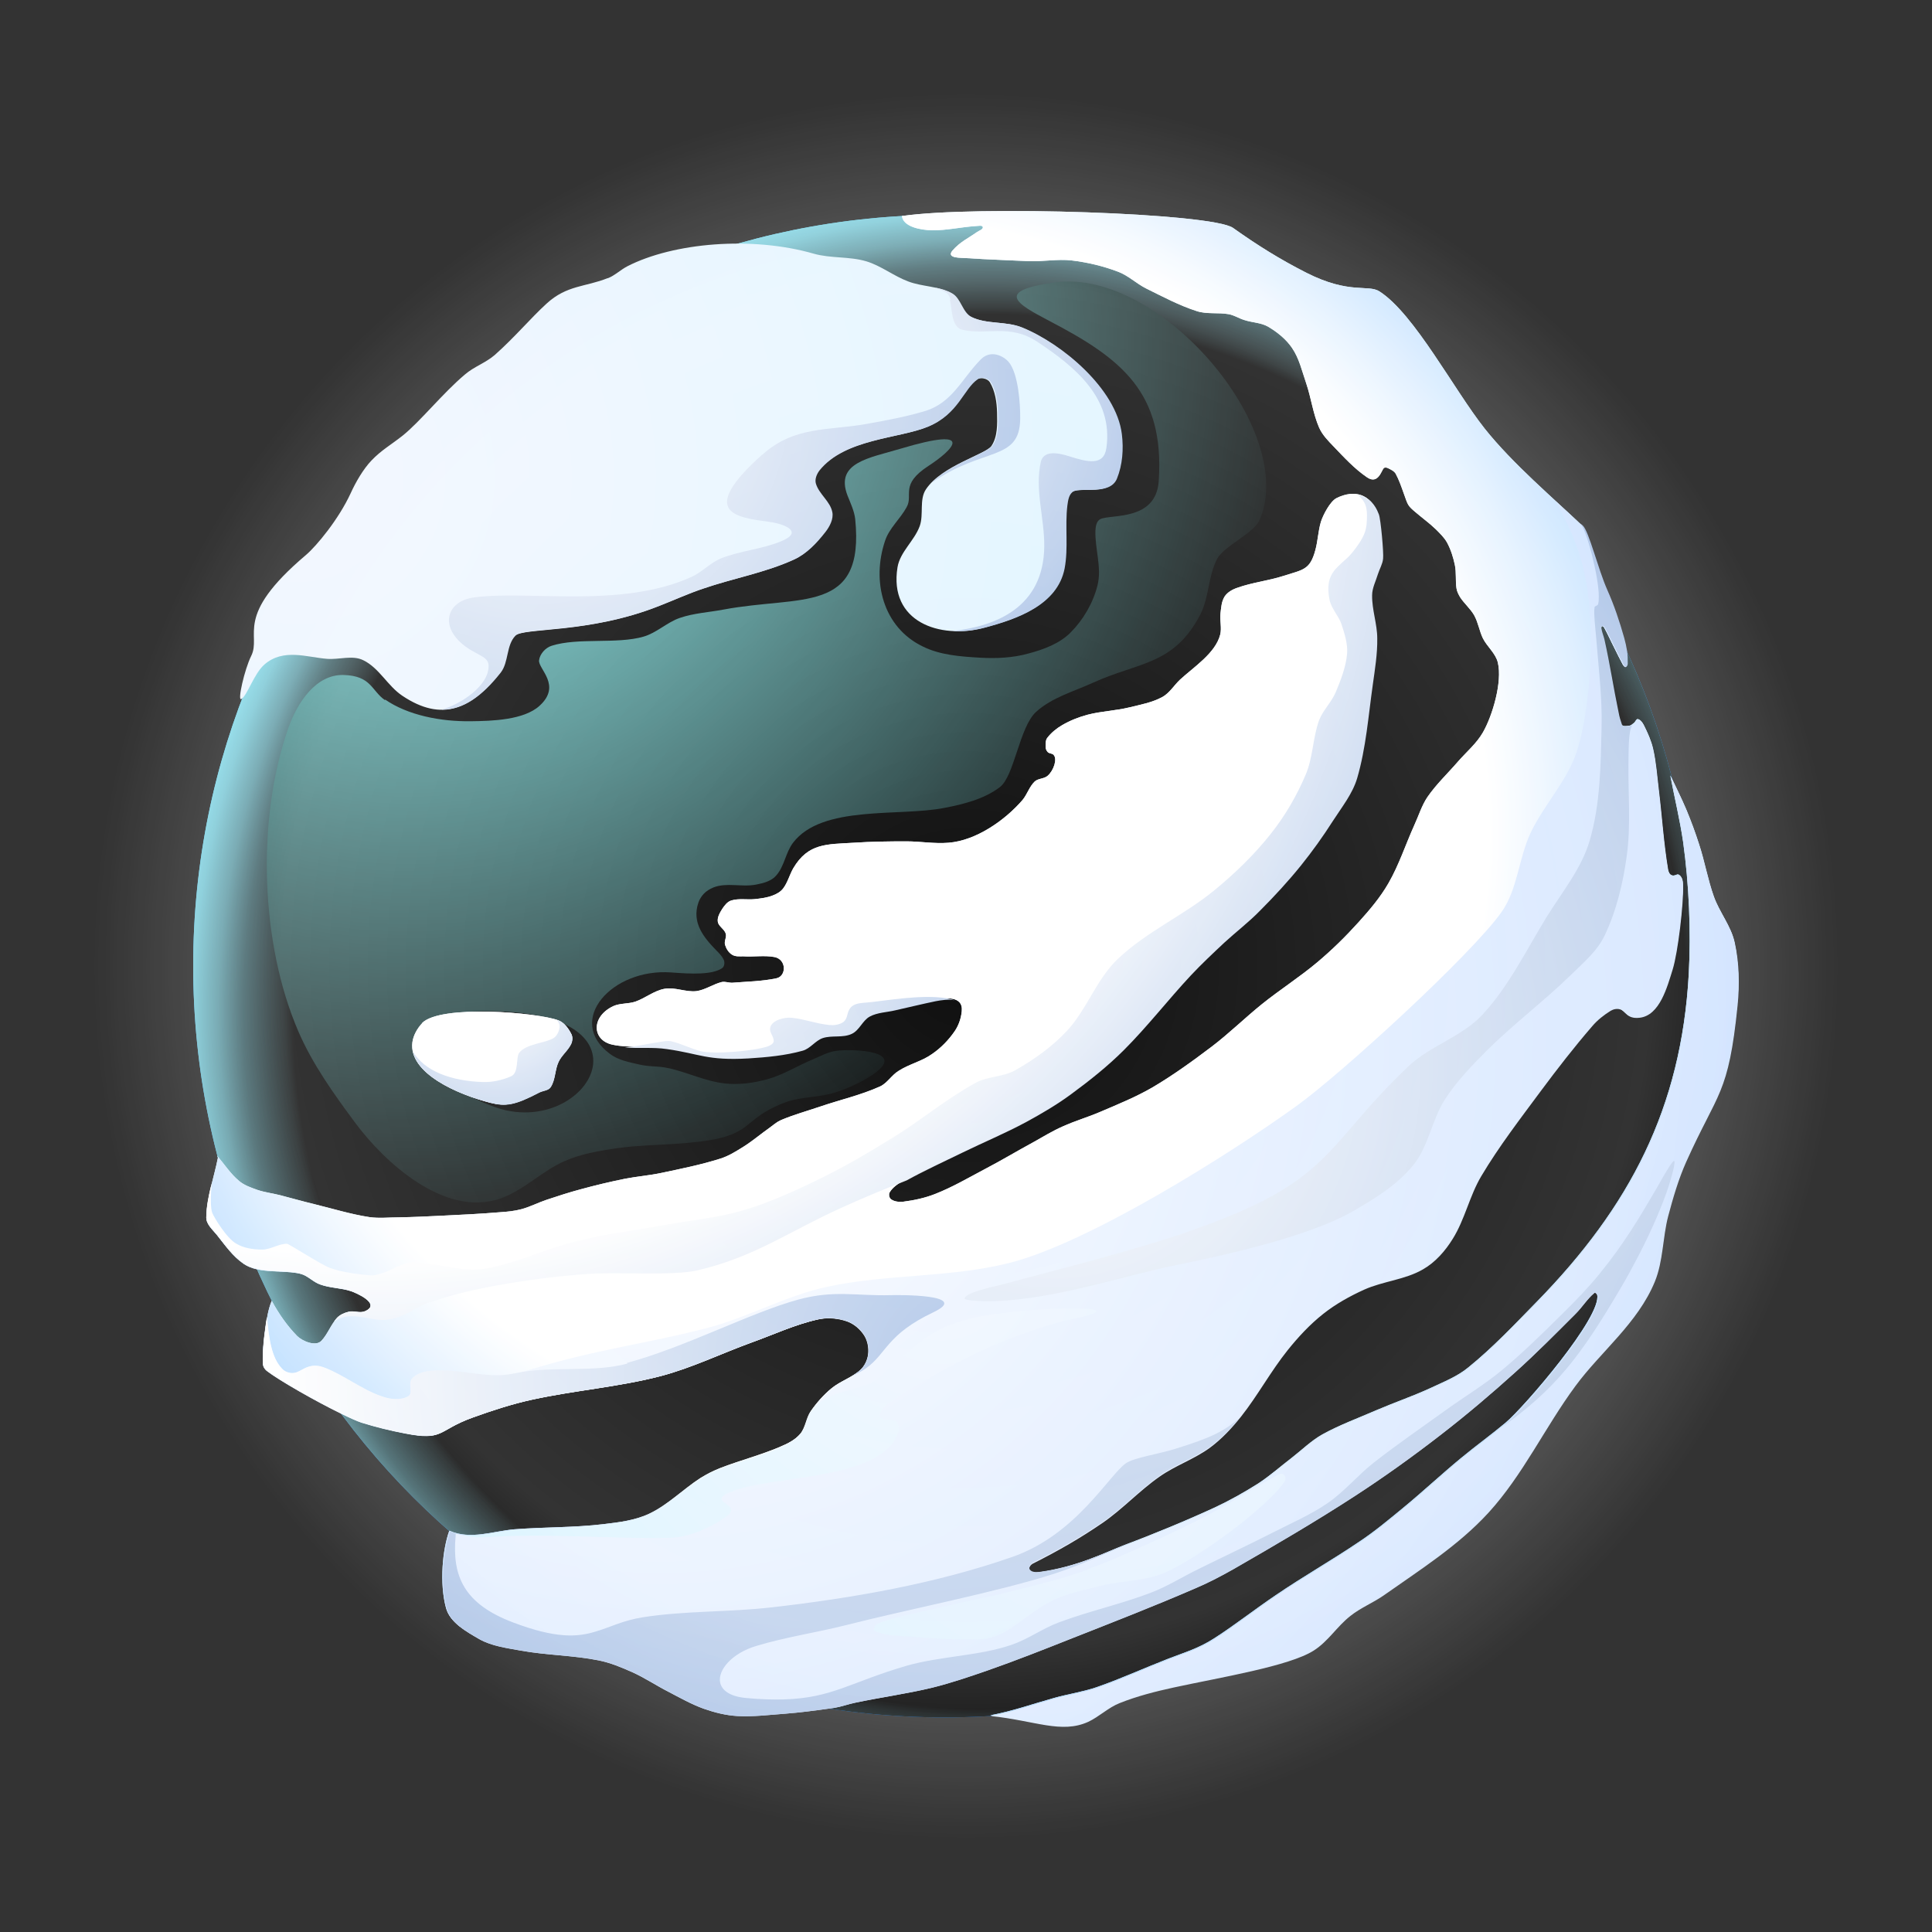 <svg width="440" height="440" viewBox="0 0 440 440" fill="none" xmlns="http://www.w3.org/2000/svg">
    <rect x="0" y="0" width="440" height="440" fill="#333333" stroke="none"/>
    <circle cx="220" cy="220" r="160" fill="url(#paint0_radial_2164_296707)" />
    <path
        d="M291.132 289.554C330.184 250.502 330.184 187.185 291.132 148.133C252.08 109.08 188.763 109.08 149.711 148.133C110.658 187.185 110.658 250.502 149.711 289.554C188.763 328.606 252.08 328.606 291.132 289.554Z"
        fill="url(#paint1_radial_2164_296707)" style="mix-blend-mode:screen" />
    <path fill-rule="evenodd" clip-rule="evenodd"
        d="M215.099 48.931C309.616 48.931 386.199 125.514 386.199 220.031C386.199 314.548 309.616 391.13 215.099 391.13C120.582 391.13 44 314.495 44 219.978C44 125.46 120.635 48.931 215.099 48.931Z"
        fill="url(#paint2_radial_2164_296707)" />
    <path style="mix-blend-mode:screen" fill-rule="evenodd" clip-rule="evenodd"
        d="M215.099 48.931C309.616 48.931 386.199 125.514 386.199 220.031C386.199 314.548 309.616 391.13 215.099 391.13C120.582 391.13 44 314.495 44 219.978C44 125.46 120.635 48.931 215.099 48.931Z"
        fill="url(#paint3_radial_2164_296707)" />
    <path style="mix-blend-mode:screen" fill-rule="evenodd" clip-rule="evenodd"
        d="M87.693 159.468C84.553 157.286 84.606 153.88 78.166 153.72C72.046 153.614 67.736 159.734 65.5 166.28C58.422 186.875 59.327 214.869 67.895 234.773C71.141 242.33 75.984 249.089 80.881 255.688C87.586 264.735 101.264 277.295 113.876 272.984C119.252 271.121 123.403 266.704 128.618 264.416C132.29 262.819 136.282 262.127 140.167 261.542C145.648 260.744 151.289 260.797 156.824 260.265C172.471 258.881 168.107 255.102 178.857 251.058C182.423 249.727 186.467 249.993 190.139 248.823C193.013 247.918 195.834 246.641 198.388 244.991C207.276 239.243 194.237 238.871 190.618 239.296C188.703 239.509 186.999 240.467 185.243 241.212C181.731 242.649 178.431 244.778 174.759 245.789C171.619 246.641 168.32 247.119 165.073 246.747C160.603 246.268 156.452 244.139 152.088 243.234C149.533 242.702 148.15 243.022 145.595 242.436C143.307 241.904 140.859 241.478 138.943 240.041C128.671 232.484 139.315 220.457 152.886 221.468C157.623 221.84 162.199 222 164.435 220.51C165.02 220.137 165.126 219.073 164.754 218.434C164.381 217.743 163.849 217.157 163.264 216.572C160.337 213.591 157.463 210.185 159.059 205.555C159.592 204.065 160.656 202.841 162.519 202.096C165.552 200.925 169.011 202.096 172.205 201.457C173.854 201.138 175.717 200.659 176.781 199.382C178.644 197.306 178.91 194.166 180.613 191.931C187.212 183.257 204.721 186.024 215.046 184.002C219.463 183.15 224.146 181.979 227.712 179.265C231.012 176.764 232.183 165.535 235.961 162.129C239.58 158.829 244.529 157.499 248.947 155.476C259.484 150.686 267.307 151.538 273.374 139.936C275.396 135.998 275.13 131.155 277.206 127.27C278.749 124.343 285.614 121.416 286.892 118.382C295.566 97.893 264.114 61.012 240.272 64.312C226.435 66.228 231.491 69.155 238.888 73.04C255.439 81.661 265.232 89.325 263.901 109.495C263.316 118.755 252.991 117.052 250.596 118.223C249.745 118.649 249.532 119.819 249.479 120.777C249.319 124.928 250.969 129.239 249.958 133.284C248.947 137.328 246.711 141.16 243.784 144.087C241.283 146.589 237.664 147.919 234.258 148.824C230.692 149.835 226.861 149.995 223.135 149.782C218.718 149.516 214.088 149.196 210.15 147.227C201.103 142.863 198.442 132.379 201.582 123.119C202.539 120.245 205.041 118.17 206.478 115.509C208.074 112.688 204.828 110.4 211.48 106.089C216.802 102.63 222.816 96.882 205.041 102.204C197.909 104.333 190.139 105.344 193.013 112.848C193.705 114.604 194.557 116.36 194.769 118.223C196.951 139.989 182.423 135.519 164.807 138.819C161.454 139.457 158.048 139.617 154.802 140.735C151.875 141.746 149.533 144.141 146.553 144.992C140.486 146.748 131.652 145.152 125.638 147.068C124.254 147.493 122.924 148.93 122.764 150.42C122.604 152.389 127.98 156.115 122.87 160.745C119.305 163.991 112.067 164.204 107.277 164.257C100.306 164.364 92.855 162.874 87.693 159.308V159.468ZM107.969 230.355C152.088 228.759 134.046 259.945 112.546 252.069C109.14 250.845 105.84 249.142 103.02 246.853C95.782 240.946 100.625 230.622 107.916 230.355H107.969Z"
        fill="url(#paint4_radial_2164_296707)" />
    <path fill-rule="evenodd" clip-rule="evenodd"
        d="M49.641 263.617C48.736 268.194 47.087 272.665 46.98 277.295C46.98 278.838 48.417 280.062 49.375 281.233C51.238 283.574 52.994 286.129 55.495 287.832C58.955 290.227 64.809 289.162 68.481 290.12C70.13 290.546 71.355 292.036 73.004 292.568C75.24 293.367 77.688 293.314 79.923 294.059C80.934 294.378 86.948 296.932 83.169 298.635C81.998 299.168 80.615 298.476 79.337 298.795C78.433 299.008 77.475 299.434 76.783 300.126C75.346 301.669 74.654 303.798 73.217 305.341C71.887 306.778 68.8 305.394 67.683 304.277C65.394 301.935 63.531 299.274 61.882 296.241C61.03 298.316 60.764 300.392 60.445 302.52C60.072 305.181 59.806 307.842 59.913 310.503C59.913 311.142 60.285 311.781 60.764 312.153C64.596 315.133 78.539 322.744 82.424 323.968C85.671 324.979 88.917 325.777 92.27 326.416C101.21 328.172 99.561 325.777 107.597 322.85C112.014 321.254 116.538 319.763 121.168 318.752C130.854 316.623 140.859 315.878 150.491 313.377C157.57 311.514 164.222 308.268 171.087 305.767C176.143 303.957 181.092 301.616 186.414 300.445C188.596 299.966 190.991 300.179 193.067 300.924C194.663 301.509 196.047 302.733 196.952 304.17C197.697 305.394 197.963 306.938 197.803 308.375C197.643 309.705 197.005 311.035 196.047 311.94C194.131 313.696 191.47 314.495 189.448 316.145C187.638 317.635 186.042 319.444 184.711 321.36C183.647 322.903 183.54 325.085 182.316 326.522C181.146 327.906 179.443 328.757 177.793 329.449C173.322 331.365 168.533 332.589 164.009 334.345C162.412 334.984 160.922 335.729 159.485 336.634C155.547 339.188 152.141 342.701 147.884 344.723C144.637 346.267 140.965 346.692 137.399 347.118C130.694 347.916 123.882 347.757 117.123 348.289C112.227 348.715 107.171 350.737 102.328 348.608C100.785 352.866 100.04 360.529 101.583 366.224C102.488 369.47 106.107 371.439 109.034 373.142C111.854 374.739 115.26 375.165 118.453 375.75C124.308 376.814 130.375 376.814 136.229 377.985C138.89 378.517 141.444 379.582 143.945 380.699C146.766 381.977 149.374 383.733 152.088 385.116C154.749 386.5 157.357 387.99 160.177 389.001C162.625 389.853 165.127 390.492 167.734 390.651C171.406 390.864 175.079 390.385 178.751 390.119C182.476 389.8 186.201 389.374 189.927 388.789C191.523 388.523 193.067 387.937 194.663 387.618C200.464 386.394 206.371 385.595 212.119 384.212C216.43 383.147 220.634 381.71 224.785 380.274C231.331 377.985 237.771 375.431 244.21 372.876C253.524 369.204 262.837 365.585 272.044 361.594C275.077 360.316 278.004 358.773 280.825 357.176C290.085 351.855 299.292 346.479 308.233 340.679C315.045 336.261 321.644 331.525 328.03 326.575C333.884 322.052 339.526 317.262 345.007 312.313C349.744 308.055 354.214 303.532 358.738 299.008C360.228 297.518 361.345 295.655 362.942 294.325C363.208 294.112 363.634 294.591 363.74 294.857C364.911 299.806 347.083 320.508 342.878 324.021C339.632 326.735 336.173 329.236 332.873 331.951C328.35 335.676 324.092 339.667 319.568 343.393C316.269 346.107 312.969 348.874 309.404 351.216C303.283 355.367 296.844 358.986 290.458 363.35C285.881 366.437 280.985 370.268 276.567 373.089C272.948 375.431 269.862 376.282 266.03 377.772C260.548 379.901 255.227 382.349 249.692 384.265C246.552 385.329 243.199 385.808 240.006 386.713C234.844 388.15 230.852 389.64 225.53 390.651C235.695 391.716 241.602 394.749 247.723 391.982C250.224 390.811 252.299 388.735 254.854 387.724C258.845 386.128 263.05 385.063 267.201 384.159C277.738 381.87 293.491 379.316 299.079 375.75C302.432 373.621 304.348 370.268 307.488 367.82C309.776 366.011 312.544 364.893 314.938 363.243C323.241 357.389 332.022 351.855 338.887 344.351C346.763 335.729 351.766 324.872 358.684 315.506C364.432 307.683 372.894 301.19 376.779 291.717C378.695 287.034 378.535 281.712 379.812 276.816C380.93 272.611 382.154 268.407 383.91 264.469C391.148 248.343 393.543 249.301 395.619 228.812C396.097 224.075 395.991 219.179 394.98 214.549C394.182 210.824 391.521 207.684 390.243 204.065C388.86 200.18 388.168 196.082 386.891 192.197C386.039 189.536 385.081 186.929 384.017 184.374C382.899 181.713 381.622 179.212 380.398 176.604C381.356 181.66 382.58 186.662 383.325 191.772C384.655 201.351 385.134 212.154 384.602 221.84C382.899 252.335 371.191 274.793 349.957 296.507C344.954 301.616 340.005 306.884 334.417 311.408C331.915 313.484 328.775 314.708 325.848 316.091C321.804 317.954 317.599 319.391 313.501 321.147C309.35 322.957 305.093 324.5 301.155 326.682C298.6 328.119 296.525 330.194 294.183 332.004C291.682 333.92 289.287 336.048 286.626 337.805C283.433 339.827 280.133 341.69 276.727 343.286C269.915 346.426 262.997 349.247 256.025 351.908C251.608 353.611 245.221 356.91 236.6 358.081C235.802 358.188 234.737 358.188 234.311 357.549C233.992 357.07 234.578 356.219 235.11 355.952C241.123 352.919 245.913 350.152 250.969 346.692C255.546 343.552 259.378 339.348 263.954 336.155C267.573 333.6 271.884 332.163 275.45 329.556C278.111 327.587 280.452 325.085 282.528 322.478C286.36 317.635 289.287 312.153 293.172 307.31C295.567 304.33 298.228 301.456 301.261 299.061C304.082 296.826 307.328 295.017 310.628 293.526C314.938 291.611 319.888 291.291 323.932 288.95C326.753 287.353 329.041 284.745 330.744 281.978C333.512 277.561 334.576 272.186 337.237 267.715C341.282 260.903 346.178 254.57 350.861 248.237C354.587 243.234 358.418 238.285 362.516 233.548C363.687 232.165 365.177 230.994 366.721 230.036C367.359 229.663 368.157 229.504 368.849 229.717C370.18 230.089 370.339 231.952 373.266 231.633C377.897 231.154 379.6 224.554 380.824 220.669C382.048 216.731 383.325 205.768 383.218 201.404C383.218 200.606 383.059 199.541 382.261 199.169C381.888 199.009 381.356 199.595 380.717 199.329C380.185 199.169 379.919 198.477 379.812 197.945C378.801 191.931 378.429 185.758 377.684 179.691C377.311 176.604 377.098 173.464 376.406 170.431C375.981 168.568 375.182 166.812 374.331 165.109C374.065 164.577 373.639 163.938 373.054 163.778C372.681 163.672 372.468 164.31 372.202 164.577C371.83 164.843 371.51 165.215 371.085 165.268C370.446 165.375 369.435 165.534 369.169 164.949C368.849 164.044 368.583 163.14 368.424 162.235C367.253 156.647 366.454 151.219 365.177 145.524C364.964 144.673 364.592 143.821 364.485 142.97C364.485 142.81 364.592 142.491 364.805 142.491C365.071 142.491 365.284 142.81 365.39 143.023C366.188 144.46 366.827 145.95 367.572 147.387C368.211 148.664 368.903 150.101 369.541 151.272C370.127 152.336 370.499 151.431 370.499 151.112C370.499 149.143 370.233 147.121 369.701 145.258C368.636 141.479 367.412 137.807 365.816 134.242C363.74 129.558 361.665 120.99 360.281 119.66C354.108 113.752 344.528 105.663 338.142 97.627C331.17 88.846 322.123 71.496 314.193 66.387C311.586 64.684 307.434 67.132 297.536 62.13C291.469 59.043 286.36 55.85 280.825 51.912C276.035 48.506 222.071 46.749 205.413 49.198C205.68 51.646 209.618 52.391 212.226 52.444C215.578 52.497 218.878 51.699 222.231 51.486C222.763 51.486 223.668 51.22 223.827 51.699C223.934 52.231 223.029 52.497 222.55 52.816C220.528 54.253 218.665 55.052 216.909 57.074C215.365 58.937 219.144 58.671 219.996 58.777C224.519 59.096 232.289 59.362 234.152 59.469C237.451 59.629 240.804 58.937 244.051 59.309C247.616 59.735 251.235 60.586 254.588 61.864C256.93 62.715 258.792 64.578 261.027 65.695C264.806 67.558 268.585 69.581 272.576 70.858C274.864 71.603 277.419 71.124 279.814 71.55C281.038 71.762 282.155 72.507 283.379 72.88C285.136 73.466 287.158 73.466 288.755 74.37C290.83 75.594 292.852 77.191 294.236 79.213C295.886 81.608 296.525 84.535 297.482 87.302C298.6 90.602 299.026 94.168 300.41 97.361C301.155 99.064 302.485 100.394 303.762 101.725C306.104 104.173 308.499 106.781 311.319 108.696C313.874 110.453 314.619 107.1 315.151 106.621C315.364 106.408 315.79 106.461 316.109 106.621C316.748 106.94 317.493 107.26 317.865 107.898C318.61 109.282 319.143 110.825 319.675 112.315C320.686 115.083 320.473 115.083 322.602 116.839C324.039 118.063 325.582 119.181 326.966 120.511C327.924 121.469 328.935 122.427 329.574 123.598C330.425 125.194 330.957 126.897 331.33 128.654C331.702 130.41 331.436 132.219 331.702 133.976C331.809 134.721 332.181 135.412 332.554 136.051C333.512 137.488 334.896 138.659 335.747 140.149C336.652 141.799 336.918 143.715 337.716 145.364C338.674 147.28 340.643 148.824 341.122 150.899C342.187 155.263 339.898 163.033 337.716 166.812C336.279 169.313 333.991 171.229 332.075 173.411C329.733 176.125 327.126 178.573 325.103 181.5C323.773 183.469 323.081 185.811 322.07 187.993C320.101 192.357 318.611 196.987 316.216 201.138C314.353 204.384 311.905 207.258 309.404 210.026C306.477 213.272 303.39 216.305 300.037 219.126C295.992 222.532 291.469 225.406 287.371 228.706C283.486 231.845 279.92 235.358 275.929 238.391C271.565 241.691 267.148 244.884 262.464 247.652C258.686 249.834 254.641 251.483 250.65 253.186C247.829 254.41 244.849 255.262 242.028 256.539C239.74 257.55 237.558 258.881 235.376 260.105C231.65 262.127 228.032 264.309 224.253 266.278C220.528 268.247 216.909 270.376 212.971 271.919C210.682 272.824 208.234 273.356 205.733 273.676C204.775 273.782 203.71 273.676 202.965 273.143C202.486 272.824 202.327 271.973 202.646 271.494C203.338 270.376 204.509 269.578 205.68 268.939C209.99 266.491 214.461 264.469 218.931 262.287C223.721 259.945 228.723 257.87 233.46 255.315C236.972 253.399 240.432 251.377 243.678 248.982C247.882 245.895 252.033 242.596 255.706 238.924C261.081 233.548 265.764 227.482 270.926 221.947C273.374 219.339 275.929 216.944 278.537 214.496C281.197 212.048 284.071 209.866 286.626 207.258C289.925 203.959 293.065 200.553 295.992 196.934C298.6 193.687 301.048 190.281 303.283 186.769C305.306 183.629 307.754 180.595 308.818 177.03C310.84 170.111 311.373 162.82 312.384 155.689C312.863 152.23 313.448 148.717 313.395 145.205C313.395 141.905 312.171 138.659 312.224 135.359C312.224 133.709 313.076 132.113 313.555 130.516C313.927 129.346 314.619 128.228 314.725 127.004C314.885 125.673 314.193 118.063 313.768 116.945C312.118 112.528 308.499 111.411 304.401 113.433C302.911 114.178 301.314 117.318 300.835 118.808C300.197 120.937 300.143 123.172 299.558 125.301C298.334 129.824 296.791 129.718 292.32 131.155C288.861 132.273 285.189 132.645 281.783 133.869C280.665 134.242 279.548 134.88 278.909 135.838C278.164 137.009 278.111 138.446 277.951 139.776C277.791 141.373 278.27 143.023 277.898 144.513C276.833 148.77 271.778 151.964 268.691 154.837C267.36 156.115 266.349 157.818 264.753 158.722C262.411 160 259.75 160.479 257.142 161.117C254.056 161.862 250.809 161.969 247.723 162.767C245.7 163.299 243.678 164.098 241.869 165.162C240.591 165.907 239.42 166.865 238.516 168.036C238.09 168.568 238.143 169.419 238.143 170.111C238.143 170.537 238.303 170.963 238.622 171.282C238.995 171.655 239.633 171.548 239.953 171.921C240.857 172.879 239.953 175.486 238.622 176.657C237.824 177.402 236.44 177.243 235.642 177.988C234.418 179.159 233.939 180.915 232.875 182.192C228.883 186.822 222.284 191.452 216.004 191.931C212.811 192.197 209.618 191.612 206.425 191.612C202.433 191.612 198.389 191.665 194.397 191.931C188.277 192.304 184.073 191.984 180.667 197.732C179.815 199.222 179.389 200.978 178.378 202.309C177.793 203.107 176.835 203.639 175.93 203.959C174.706 204.438 173.376 204.597 172.045 204.757C170.236 204.97 168.32 204.544 166.564 205.076C165.659 205.342 165.02 206.194 164.488 206.992C163.956 207.844 163.317 208.908 163.477 209.919C163.636 210.984 164.967 211.569 165.286 212.633C165.552 213.432 164.861 214.336 165.127 215.188C165.393 216.039 165.925 216.944 166.723 217.423C167.468 217.902 168.426 217.796 169.278 217.796C171.619 217.955 174.067 217.53 176.356 217.955C179.176 218.487 179.123 222.319 176.835 222.798C173.588 223.49 170.182 223.543 166.83 223.809C166.031 223.863 165.18 223.49 164.382 223.65C162.412 224.129 160.603 225.459 158.581 225.725C156.186 225.991 153.738 224.767 151.343 225.193C148.948 225.619 146.979 227.322 144.69 228.12C143.094 228.652 141.231 228.439 139.688 229.131C134.579 231.526 134.792 236.901 139.475 237.912C143.413 238.764 147.618 238.072 151.609 238.604C159.166 239.669 160.656 241.265 170.182 240.733C174.334 240.467 178.538 240.094 182.529 238.977C184.285 238.498 185.403 236.688 187.106 236.103C189.182 235.411 191.683 236.103 193.705 235.145C195.461 234.347 196.153 232.112 197.803 231.207C199.559 230.249 201.688 230.249 203.657 229.77C206.744 229.078 209.777 228.333 212.864 227.694C214.993 227.269 219.41 226.63 219.038 230.302C218.878 231.899 218.346 233.495 217.441 234.826C216.057 236.848 214.301 238.658 212.279 240.041C209.99 241.691 207.063 242.33 204.668 243.873C203.072 244.831 202.061 246.694 200.411 247.439C196.047 249.408 191.31 250.472 186.787 252.016C183.807 253.027 180.72 253.878 177.846 255.102C176.888 255.528 176.09 256.22 175.238 256.858C173.269 258.242 171.406 259.839 169.384 261.116C167.681 262.18 165.925 263.298 164.009 263.883C159.645 265.267 155.121 266.172 150.598 267.13C147.83 267.715 145.01 267.928 142.296 268.46C138.89 269.152 135.537 269.95 132.237 270.855C129.629 271.547 127.022 272.398 124.467 273.25C122.551 273.889 120.742 274.846 118.773 275.379C117.176 275.804 115.58 275.964 113.93 276.071C109.513 276.443 105.042 276.656 100.625 276.869C97.379 277.028 94.132 277.188 90.886 277.241C88.651 277.241 86.362 277.507 84.127 277.188C79.923 276.55 75.825 275.272 71.674 274.261C69.013 273.622 66.405 272.877 63.744 272.186C62.041 271.76 60.285 271.547 58.688 271.015C57.198 270.483 55.602 269.95 54.431 268.939C52.462 267.289 51.078 265.107 49.428 263.192L49.641 263.617ZM96.155 233.016C95.037 234.187 94.132 235.784 93.919 237.38C93.015 244.458 104.404 249.301 111.588 251.111C115.154 252.016 117.229 251.696 122.817 248.769C123.669 248.343 124.946 248.343 125.425 247.492C126.49 245.789 126.33 243.607 127.181 241.797C127.873 240.307 129.363 239.19 130.055 237.7C130.375 237.008 130.428 236.05 130.055 235.411C129.417 234.187 128.512 232.91 127.181 232.378C122.445 230.568 100.253 228.706 96.102 233.016H96.155Z"
        fill="url(#paint5_radial_2164_296707)" />
    <path style="mix-blend-mode:multiply" fill-rule="evenodd" clip-rule="evenodd"
        d="M49.641 263.617C48.736 268.194 47.087 272.665 46.98 277.295C46.98 278.838 48.417 280.062 49.375 281.233C51.238 283.574 52.994 286.129 55.495 287.832C58.955 290.227 64.809 289.162 68.481 290.12C70.13 290.546 71.355 292.036 73.004 292.568C75.24 293.367 77.688 293.314 79.923 294.059C80.934 294.378 86.948 296.932 83.169 298.635C81.998 299.168 80.615 298.476 79.337 298.795C78.433 299.008 77.475 299.434 76.783 300.126C75.346 301.669 74.654 303.798 73.217 305.341C71.887 306.778 68.8 305.394 67.683 304.277C65.394 301.935 63.531 299.274 61.882 296.241C61.03 298.316 60.764 300.392 60.445 302.52C60.072 305.181 59.806 307.842 59.913 310.503C59.913 311.142 60.285 311.781 60.764 312.153C64.596 315.133 78.539 322.744 82.424 323.968C85.671 324.979 88.917 325.777 92.27 326.416C101.21 328.172 99.561 325.777 107.597 322.85C112.014 321.254 116.538 319.763 121.168 318.752C130.854 316.623 140.859 315.878 150.491 313.377C157.57 311.514 164.222 308.268 171.087 305.767C176.143 303.957 181.092 301.616 186.414 300.445C188.596 299.966 190.991 300.179 193.067 300.924C194.663 301.509 196.047 302.733 196.952 304.17C197.697 305.394 197.963 306.938 197.803 308.375C197.643 309.705 197.005 311.035 196.047 311.94C194.131 313.696 191.47 314.495 189.448 316.145C187.638 317.635 186.042 319.444 184.711 321.36C183.647 322.903 183.54 325.085 182.316 326.522C181.146 327.906 179.443 328.757 177.793 329.449C173.322 331.365 168.533 332.589 164.009 334.345C162.412 334.984 160.922 335.729 159.485 336.634C155.547 339.188 152.141 342.701 147.884 344.723C144.637 346.267 140.965 346.692 137.399 347.118C130.694 347.916 123.882 347.757 117.123 348.289C112.227 348.715 107.171 350.737 102.328 348.608C100.785 352.866 100.04 360.529 101.583 366.224C102.488 369.47 106.107 371.439 109.034 373.142C111.854 374.739 115.26 375.165 118.453 375.75C124.308 376.814 130.375 376.814 136.229 377.985C138.89 378.517 141.444 379.582 143.945 380.699C146.766 381.977 149.374 383.733 152.088 385.116C154.749 386.5 157.357 387.99 160.177 389.001C162.625 389.853 165.127 390.492 167.734 390.651C171.406 390.864 175.079 390.385 178.751 390.119C182.476 389.8 186.201 389.374 189.927 388.789C191.523 388.523 193.067 387.937 194.663 387.618C200.464 386.394 206.371 385.595 212.119 384.212C216.43 383.147 220.634 381.71 224.785 380.274C231.331 377.985 237.771 375.431 244.21 372.876C253.524 369.204 262.837 365.585 272.044 361.594C275.077 360.316 278.004 358.773 280.825 357.176C290.085 351.855 299.292 346.479 308.233 340.679C315.045 336.261 321.644 331.525 328.03 326.575C333.884 322.052 339.526 317.262 345.007 312.313C349.744 308.055 354.214 303.532 358.738 299.008C360.228 297.518 361.345 295.655 362.942 294.325C363.208 294.112 363.634 294.591 363.74 294.857C364.911 299.806 347.083 320.508 342.878 324.021C339.632 326.735 336.173 329.236 332.873 331.951C328.35 335.676 324.092 339.667 319.568 343.393C316.269 346.107 312.969 348.874 309.404 351.216C303.283 355.367 296.844 358.986 290.458 363.35C285.881 366.437 280.985 370.268 276.567 373.089C272.948 375.431 269.862 376.282 266.03 377.772C260.548 379.901 255.227 382.349 249.692 384.265C246.552 385.329 243.199 385.808 240.006 386.713C234.844 388.15 230.852 389.64 225.53 390.651C235.695 391.716 241.602 394.749 247.723 391.982C250.224 390.811 252.299 388.735 254.854 387.724C258.845 386.128 263.05 385.063 267.201 384.159C277.738 381.87 293.491 379.316 299.079 375.75C302.432 373.621 304.348 370.268 307.488 367.82C309.776 366.011 312.544 364.893 314.938 363.243C323.241 357.389 332.022 351.855 338.887 344.351C346.763 335.729 351.766 324.872 358.684 315.506C364.432 307.683 372.894 301.19 376.779 291.717C378.695 287.034 378.535 281.712 379.812 276.816C380.93 272.611 382.154 268.407 383.91 264.469C391.148 248.343 393.543 249.301 395.619 228.812C396.097 224.075 395.991 219.179 394.98 214.549C394.182 210.824 391.521 207.684 390.243 204.065C388.86 200.18 388.168 196.082 386.891 192.197C386.039 189.536 385.081 186.929 384.017 184.374C382.899 181.713 381.622 179.212 380.398 176.604C381.356 181.66 382.58 186.662 383.325 191.772C384.655 201.351 385.134 212.154 384.602 221.84C382.899 252.335 371.191 274.793 349.957 296.507C344.954 301.616 340.005 306.884 334.417 311.408C331.915 313.484 328.775 314.708 325.848 316.091C321.804 317.954 317.599 319.391 313.501 321.147C309.35 322.957 305.093 324.5 301.155 326.682C298.6 328.119 296.525 330.194 294.183 332.004C291.682 333.92 289.287 336.048 286.626 337.805C283.433 339.827 280.133 341.69 276.727 343.286C269.915 346.426 262.997 349.247 256.025 351.908C251.608 353.611 245.221 356.91 236.6 358.081C235.802 358.188 234.737 358.188 234.311 357.549C233.992 357.07 234.578 356.219 235.11 355.952C241.123 352.919 245.913 350.152 250.969 346.692C255.546 343.552 259.378 339.348 263.954 336.155C267.573 333.6 271.884 332.163 275.45 329.556C278.111 327.587 280.452 325.085 282.528 322.478C286.36 317.635 289.287 312.153 293.172 307.31C295.567 304.33 298.228 301.456 301.261 299.061C304.082 296.826 307.328 295.017 310.628 293.526C314.938 291.611 319.888 291.291 323.932 288.95C326.753 287.353 329.041 284.745 330.744 281.978C333.512 277.561 334.576 272.186 337.237 267.715C341.282 260.903 346.178 254.57 350.861 248.237C354.587 243.234 358.418 238.285 362.516 233.548C363.687 232.165 365.177 230.994 366.721 230.036C367.359 229.663 368.157 229.504 368.849 229.717C370.18 230.089 370.339 231.952 373.266 231.633C377.897 231.154 379.6 224.554 380.824 220.669C382.048 216.731 383.325 205.768 383.218 201.404C383.218 200.606 383.059 199.541 382.261 199.169C381.888 199.009 381.356 199.595 380.717 199.329C380.185 199.169 379.919 198.477 379.812 197.945C378.801 191.931 378.429 185.758 377.684 179.691C377.311 176.604 377.098 173.464 376.406 170.431C375.981 168.568 375.182 166.812 374.331 165.109C374.065 164.577 373.639 163.938 373.054 163.778C372.681 163.672 372.468 164.31 372.202 164.577C371.83 164.843 371.51 165.215 371.085 165.268C370.446 165.375 369.435 165.534 369.169 164.949C368.849 164.044 368.583 163.14 368.424 162.235C367.253 156.647 366.454 151.219 365.177 145.524C364.964 144.673 364.592 143.821 364.485 142.97C364.485 142.81 364.592 142.491 364.805 142.491C365.071 142.491 365.284 142.81 365.39 143.023C366.188 144.46 366.827 145.95 367.572 147.387C368.211 148.664 368.903 150.101 369.541 151.272C370.127 152.336 370.499 151.431 370.499 151.112C370.499 149.143 370.233 147.121 369.701 145.258C368.636 141.479 367.412 137.807 365.816 134.242C363.74 129.558 361.665 120.99 360.281 119.66C354.108 113.752 344.528 105.663 338.142 97.627C331.17 88.846 322.123 71.496 314.193 66.387C311.586 64.684 307.434 67.132 297.536 62.13C291.469 59.043 286.36 55.85 280.825 51.912C276.035 48.506 222.071 46.749 205.413 49.198C205.68 51.646 209.618 52.391 212.226 52.444C215.578 52.497 218.878 51.699 222.231 51.486C222.763 51.486 223.668 51.22 223.827 51.699C223.934 52.231 223.029 52.497 222.55 52.816C220.528 54.253 218.665 55.052 216.909 57.074C215.365 58.937 219.144 58.671 219.996 58.777C224.519 59.096 232.289 59.362 234.152 59.469C237.451 59.629 240.804 58.937 244.051 59.309C247.616 59.735 251.235 60.586 254.588 61.864C256.93 62.715 258.792 64.578 261.027 65.695C264.806 67.558 268.585 69.581 272.576 70.858C274.864 71.603 277.419 71.124 279.814 71.55C281.038 71.762 282.155 72.507 283.379 72.88C285.136 73.466 287.158 73.466 288.755 74.37C290.83 75.594 292.852 77.191 294.236 79.213C295.886 81.608 296.525 84.535 297.482 87.302C298.6 90.602 299.026 94.168 300.41 97.361C301.155 99.064 302.485 100.394 303.762 101.725C306.104 104.173 308.499 106.781 311.319 108.696C313.874 110.453 314.619 107.1 315.151 106.621C315.364 106.408 315.79 106.461 316.109 106.621C316.748 106.94 317.493 107.26 317.865 107.898C318.61 109.282 319.143 110.825 319.675 112.315C320.686 115.083 320.473 115.083 322.602 116.839C324.039 118.063 325.582 119.181 326.966 120.511C327.924 121.469 328.935 122.427 329.574 123.598C330.425 125.194 330.957 126.897 331.33 128.654C331.702 130.41 331.436 132.219 331.702 133.976C331.809 134.721 332.181 135.412 332.554 136.051C333.512 137.488 334.896 138.659 335.747 140.149C336.652 141.799 336.918 143.715 337.716 145.364C338.674 147.28 340.643 148.824 341.122 150.899C342.187 155.263 339.898 163.033 337.716 166.812C336.279 169.313 333.991 171.229 332.075 173.411C329.733 176.125 327.126 178.573 325.103 181.5C323.773 183.469 323.081 185.811 322.07 187.993C320.101 192.357 318.611 196.987 316.216 201.138C314.353 204.384 311.905 207.258 309.404 210.026C306.477 213.272 303.39 216.305 300.037 219.126C295.992 222.532 291.469 225.406 287.371 228.706C283.486 231.845 279.92 235.358 275.929 238.391C271.565 241.691 267.148 244.884 262.464 247.652C258.686 249.834 254.641 251.483 250.65 253.186C247.829 254.41 244.849 255.262 242.028 256.539C239.74 257.55 237.558 258.881 235.376 260.105C231.65 262.127 228.032 264.309 224.253 266.278C220.528 268.247 216.909 270.376 212.971 271.919C210.682 272.824 208.234 273.356 205.733 273.676C204.775 273.782 203.71 273.676 202.965 273.143C202.486 272.824 202.327 271.973 202.646 271.494C203.338 270.376 204.509 269.578 205.68 268.939C209.99 266.491 214.461 264.469 218.931 262.287C223.721 259.945 228.723 257.87 233.46 255.315C236.972 253.399 240.432 251.377 243.678 248.982C247.882 245.895 252.033 242.596 255.706 238.924C261.081 233.548 265.764 227.482 270.926 221.947C273.374 219.339 275.929 216.944 278.537 214.496C281.197 212.048 284.071 209.866 286.626 207.258C289.925 203.959 293.065 200.553 295.992 196.934C298.6 193.687 301.048 190.281 303.283 186.769C305.306 183.629 307.754 180.595 308.818 177.03C310.84 170.111 311.373 162.82 312.384 155.689C312.863 152.23 313.448 148.717 313.395 145.205C313.395 141.905 312.171 138.659 312.224 135.359C312.224 133.709 313.076 132.113 313.555 130.516C313.927 129.346 314.619 128.228 314.725 127.004C314.885 125.673 314.193 118.063 313.768 116.945C312.118 112.528 308.499 111.411 304.401 113.433C302.911 114.178 301.314 117.318 300.835 118.808C300.197 120.937 300.143 123.172 299.558 125.301C298.334 129.824 296.791 129.718 292.32 131.155C288.861 132.273 285.189 132.645 281.783 133.869C280.665 134.242 279.548 134.88 278.909 135.838C278.164 137.009 278.111 138.446 277.951 139.776C277.791 141.373 278.27 143.023 277.898 144.513C276.833 148.77 271.778 151.964 268.691 154.837C267.36 156.115 266.349 157.818 264.753 158.722C262.411 160 259.75 160.479 257.142 161.117C254.056 161.862 250.809 161.969 247.723 162.767C245.7 163.299 243.678 164.098 241.869 165.162C240.591 165.907 239.42 166.865 238.516 168.036C238.09 168.568 238.143 169.419 238.143 170.111C238.143 170.537 238.303 170.963 238.622 171.282C238.995 171.655 239.633 171.548 239.953 171.921C240.857 172.879 239.953 175.486 238.622 176.657C237.824 177.402 236.44 177.243 235.642 177.988C234.418 179.159 233.939 180.915 232.875 182.192C228.883 186.822 222.284 191.452 216.004 191.931C212.811 192.197 209.618 191.612 206.425 191.612C202.433 191.612 198.389 191.665 194.397 191.931C188.277 192.304 184.073 191.984 180.667 197.732C179.815 199.222 179.389 200.978 178.378 202.309C177.793 203.107 176.835 203.639 175.93 203.959C174.706 204.438 173.376 204.597 172.045 204.757C170.236 204.97 168.32 204.544 166.564 205.076C165.659 205.342 165.02 206.194 164.488 206.992C163.956 207.844 163.317 208.908 163.477 209.919C163.636 210.984 164.967 211.569 165.286 212.633C165.552 213.432 164.861 214.336 165.127 215.188C165.393 216.039 165.925 216.944 166.723 217.423C167.468 217.902 168.426 217.796 169.278 217.796C171.619 217.955 174.067 217.53 176.356 217.955C179.176 218.487 179.123 222.319 176.835 222.798C173.588 223.49 170.182 223.543 166.83 223.809C166.031 223.863 165.18 223.49 164.382 223.65C162.412 224.129 160.603 225.459 158.581 225.725C156.186 225.991 153.738 224.767 151.343 225.193C148.948 225.619 146.979 227.322 144.69 228.12C143.094 228.652 141.231 228.439 139.688 229.131C134.579 231.526 134.792 236.901 139.475 237.912C143.413 238.764 147.618 238.072 151.609 238.604C159.166 239.669 160.656 241.265 170.182 240.733C174.334 240.467 178.538 240.094 182.529 238.977C184.285 238.498 185.403 236.688 187.106 236.103C189.182 235.411 191.683 236.103 193.705 235.145C195.461 234.347 196.153 232.112 197.803 231.207C199.559 230.249 201.688 230.249 203.657 229.77C206.744 229.078 209.777 228.333 212.864 227.694C214.993 227.269 219.41 226.63 219.038 230.302C218.878 231.899 218.346 233.495 217.441 234.826C216.057 236.848 214.301 238.658 212.279 240.041C209.99 241.691 207.063 242.33 204.668 243.873C203.072 244.831 202.061 246.694 200.411 247.439C196.047 249.408 191.31 250.472 186.787 252.016C183.807 253.027 180.72 253.878 177.846 255.102C176.888 255.528 176.09 256.22 175.238 256.858C173.269 258.242 171.406 259.839 169.384 261.116C167.681 262.18 165.925 263.298 164.009 263.883C159.645 265.267 155.121 266.172 150.598 267.13C147.83 267.715 145.01 267.928 142.296 268.46C138.89 269.152 135.537 269.95 132.237 270.855C129.629 271.547 127.022 272.398 124.467 273.25C122.551 273.889 120.742 274.846 118.773 275.379C117.176 275.804 115.58 275.964 113.93 276.071C109.513 276.443 105.042 276.656 100.625 276.869C97.379 277.028 94.132 277.188 90.886 277.241C88.651 277.241 86.362 277.507 84.127 277.188C79.923 276.55 75.825 275.272 71.674 274.261C69.013 273.622 66.405 272.877 63.744 272.186C62.041 271.76 60.285 271.547 58.688 271.015C57.198 270.483 55.602 269.95 54.431 268.939C52.462 267.289 51.078 265.107 49.428 263.192L49.641 263.617ZM96.155 233.016C95.037 234.187 94.132 235.784 93.919 237.38C93.015 244.458 104.404 249.301 111.588 251.111C115.154 252.016 117.229 251.696 122.817 248.769C123.669 248.343 124.946 248.343 125.425 247.492C126.49 245.789 126.33 243.607 127.181 241.797C127.873 240.307 129.363 239.19 130.055 237.7C130.375 237.008 130.428 236.05 130.055 235.411C129.417 234.187 128.512 232.91 127.181 232.378C122.445 230.568 100.253 228.706 96.102 233.016H96.155Z"
        fill="url(#paint6_radial_2164_296707)" />
    <path style="mix-blend-mode:multiply" fill-rule="evenodd" clip-rule="evenodd"
        d="M97.911 296.613C107.49 293.101 123.563 290.812 134.047 290.12C140.646 289.641 153.206 290.599 158.794 289.322C171.885 286.289 179.922 280.328 191.63 275.059C195.94 273.09 201.475 270.749 206.478 268.833C210.629 266.544 214.94 264.575 219.197 262.5C223.987 260.158 228.99 258.082 233.726 255.528C237.238 253.612 240.698 251.59 243.944 249.195C248.148 246.108 252.299 242.809 255.972 239.136C261.347 233.761 266.03 227.694 271.192 222.16C273.64 219.552 276.195 217.157 278.803 214.709C281.464 212.261 284.337 210.079 286.892 207.471C290.191 204.172 293.331 200.765 296.258 197.147C298.866 193.9 301.314 190.494 303.549 186.982C305.572 183.842 308.02 180.808 309.084 177.243C311.107 170.324 311.639 163.033 312.65 155.902C313.129 152.443 313.714 148.93 313.661 145.418C313.661 142.118 312.437 138.872 312.49 135.572C312.49 133.922 313.342 132.326 313.821 130.729C314.193 129.558 314.885 128.441 314.992 127.217C315.151 125.886 314.459 118.276 314.034 117.158C313.076 114.551 311.373 113.06 309.297 112.741C309.829 113.22 310.308 113.752 310.681 114.391C311.16 115.242 311.319 116.307 311.319 117.318C311.319 118.702 311.266 120.085 310.787 121.363C310.149 123.012 309.084 124.449 308.02 125.78C306.53 127.696 304.135 128.973 303.124 131.155C302.325 132.805 302.432 134.827 302.804 136.636C303.23 138.659 304.88 140.255 305.519 142.171C306.21 144.3 306.955 146.588 306.796 148.824C306.53 151.857 305.412 154.731 304.241 157.552C303.283 159.893 301.314 161.703 300.41 164.044C298.973 168.036 299.026 172.506 297.376 176.391C295.354 181.181 292.693 185.758 289.446 189.856C285.668 194.645 281.197 198.956 276.461 202.841C269.542 208.482 261.081 212.208 254.588 218.381C249.745 222.958 247.563 229.823 243.039 234.719C239.633 238.391 235.482 241.318 231.172 243.767C228.404 245.31 224.892 245.097 222.124 246.64C215.525 250.259 209.671 255.209 203.231 259.147C197.803 262.5 192.322 265.746 186.574 268.513C181.039 271.228 175.345 273.835 169.437 275.592C163.583 277.348 157.41 277.88 151.343 278.998C144.637 280.222 137.878 281.02 131.279 282.67C125.798 284 120.635 286.342 115.207 287.832C112.759 288.524 110.258 289.162 107.756 289.162C104.457 289.162 101.264 288.258 98.017 287.885C96.421 287.726 94.771 287.3 93.174 287.566C91.152 287.938 89.396 289.162 87.48 289.801C86.469 290.12 85.404 290.546 84.287 290.44C81.253 290.174 78.167 289.801 75.24 288.79C73.217 288.098 65.82 283.255 65.341 283.255C63.425 283.255 61.615 284.586 59.7 284.586C58.635 284.586 57.571 284.479 56.506 284.266C55.548 284.053 54.644 283.734 53.846 283.255C51.61 282.031 48.79 277.295 48.364 276.283C47.885 275.166 47.991 272.292 48.204 269.471C47.566 272.026 46.98 274.634 46.98 277.241C46.98 278.785 48.417 280.009 49.375 281.18C51.238 283.521 52.994 286.076 55.495 287.779C56.4 288.364 57.411 288.79 58.529 289.003C61.775 289.748 65.767 289.322 68.481 290.067C70.13 290.493 71.355 291.983 73.004 292.515C75.24 293.313 77.688 293.26 79.923 294.005C80.934 294.325 86.948 296.879 83.169 298.582C81.998 299.114 80.615 298.423 79.337 298.742C78.433 298.955 77.475 299.38 76.783 300.072C76.517 300.338 76.304 300.658 76.091 300.977C77.209 300.232 78.433 299.753 80.189 299.753C82.531 299.753 85.617 300.764 87.64 300.605C92.11 300.285 94.079 297.89 97.911 296.507V296.613Z"
        fill="url(#paint7_radial_2164_296707)" />
    <path style="mix-blend-mode:multiply" fill-rule="evenodd" clip-rule="evenodd"
        d="M110.045 246.427C102.807 246.215 96.527 243.926 94.026 239.403C95.25 245.416 105.149 249.461 111.642 251.164C115.207 252.069 117.283 251.749 122.871 248.822C123.722 248.397 125 248.397 125.479 247.545C126.543 245.842 126.383 243.66 127.235 241.851C127.927 240.36 129.417 239.243 130.109 237.753C130.428 237.061 130.481 236.103 130.109 235.464C129.47 234.24 128.565 232.963 127.235 232.431C127.128 232.431 126.969 232.324 126.809 232.271C127.022 232.537 127.182 232.857 127.341 233.176C127.714 234.187 126.969 235.89 126.064 236.422C124.148 237.593 119.784 237.699 118.241 239.775C117.443 240.839 118.241 244.405 116.325 245.15C114.356 246.002 112.174 246.481 110.045 246.427Z"
        fill="url(#paint8_radial_2164_296707)" />
    <path style="mix-blend-mode:multiply" fill-rule="evenodd" clip-rule="evenodd"
        d="M175.398 234.134C175.185 235.145 176.303 236.103 176.196 237.167C176.143 237.7 175.451 238.072 174.919 238.285C171.673 239.403 162.625 240.148 159.592 239.403C157.303 238.817 155.228 237.7 152.939 237.167C152.088 236.955 151.236 237.167 150.385 237.274C147.032 237.806 145.169 238.285 142.242 238.551C145.436 238.817 148.735 238.445 151.875 238.924C159.432 239.988 160.922 241.585 170.449 241.052C174.6 240.786 178.804 240.414 182.795 239.296C184.552 238.817 185.669 237.008 187.372 236.422C189.448 235.731 191.949 236.422 193.971 235.464C195.728 234.666 196.419 232.431 198.069 231.526C199.825 230.568 201.954 230.568 203.923 230.089C207.01 229.398 210.044 228.652 213.13 228.014C214.301 227.801 216.111 227.482 217.494 227.854C212.651 226.151 203.764 227.588 198.868 228.173C195.887 228.546 193.705 228.12 193.013 230.994C192.854 231.739 192.534 232.537 191.843 232.91C190.991 233.389 189.874 233.549 188.916 233.442C185.989 233.176 183.168 232.058 180.294 231.792C178.751 231.633 175.77 232.271 175.398 234.081V234.134Z"
        fill="url(#paint9_radial_2164_296707)" />
    <path style="mix-blend-mode:multiply" fill-rule="evenodd" clip-rule="evenodd"
        d="M177.899 329.609C173.429 331.525 168.639 332.749 164.115 334.505C162.519 335.144 161.029 335.889 159.592 336.794C155.653 339.348 152.247 342.861 147.99 344.883C144.744 346.426 141.071 346.852 137.506 347.278C130.8 348.076 123.988 347.916 117.229 348.449C112.333 348.874 107.277 350.897 102.434 348.768C100.891 353.025 100.146 360.689 101.689 366.383C102.594 369.63 106.213 371.599 109.14 373.302C111.961 374.898 115.367 375.324 118.56 375.91C124.414 376.974 130.481 376.974 136.335 378.145C138.996 378.677 141.55 379.741 144.052 380.859C146.872 382.136 149.48 383.892 152.194 385.276C154.855 386.66 157.463 388.15 160.284 389.161C162.732 390.013 165.233 390.651 167.841 390.811C171.513 391.024 175.185 390.545 178.857 390.279C182.21 390.013 185.509 389.587 188.862 389.108C189.235 389.055 189.66 389.002 190.033 388.948C191.63 388.682 193.173 388.097 194.769 387.777C200.57 386.553 206.478 385.755 212.225 384.371C216.536 383.307 220.74 381.87 224.892 380.433C231.437 378.145 237.877 375.59 244.316 373.036C253.63 369.364 262.943 365.745 272.15 361.753C275.184 360.476 278.111 358.933 280.931 357.336C290.191 352.014 299.398 346.639 308.339 340.838C315.151 336.421 321.75 331.685 328.137 326.735C333.991 322.212 339.632 317.422 345.113 312.472C349.85 308.215 354.32 303.691 358.844 299.168C360.334 297.678 361.452 295.815 363.048 294.484C363.314 294.272 363.74 294.751 363.847 295.017C365.017 299.966 347.189 320.668 342.985 324.181C339.738 326.895 336.279 329.396 332.979 332.11C328.456 335.836 324.198 339.827 319.675 343.552C316.375 346.267 313.076 349.034 309.51 351.376C303.39 355.527 296.95 359.146 290.564 363.51C285.987 366.596 281.091 370.428 276.674 373.249C273.055 375.59 269.968 376.442 266.136 377.932C260.655 380.061 255.333 382.509 249.798 384.425C246.658 385.489 243.305 385.968 240.112 386.873C234.95 388.31 230.958 389.8 225.637 390.811C235.801 391.875 241.709 394.909 247.829 392.141C250.33 390.971 252.406 388.895 254.96 387.884C258.952 386.287 263.156 385.223 267.307 384.318C277.845 382.03 293.597 379.475 299.185 375.91C302.538 373.781 304.454 370.428 307.594 367.98C309.882 366.171 312.65 365.053 315.045 363.403C323.347 357.549 332.128 352.014 338.993 344.51C346.87 335.889 351.872 325.032 358.791 315.666C364.538 307.842 373 301.35 376.885 291.877C378.801 287.193 378.641 281.871 379.919 276.975C381.036 272.771 382.26 268.567 384.017 264.629C391.254 248.503 393.649 249.461 395.725 228.972C396.204 224.235 396.097 219.339 395.086 214.709C394.288 210.984 391.627 207.844 390.35 204.225C388.966 200.34 388.274 196.242 386.997 192.357C386.145 189.696 385.187 187.088 384.123 184.534C383.005 181.873 381.728 179.372 380.504 176.764C381.462 181.82 382.686 186.822 383.431 191.931C384.762 201.511 385.241 212.314 384.708 222C383.005 252.495 371.297 274.953 350.063 296.666C345.06 301.775 340.111 307.044 334.523 311.568C332.022 313.643 328.882 314.867 325.955 316.251C321.91 318.114 317.706 319.551 313.608 321.307C309.457 323.116 305.199 324.66 301.261 326.842C298.706 328.279 296.631 330.354 294.289 332.164C291.788 334.079 289.393 336.208 286.732 337.964C283.539 339.987 280.239 341.849 276.833 343.446C270.021 346.586 263.103 349.407 256.131 352.067C251.714 353.77 245.328 357.07 236.706 358.241C235.908 358.347 234.843 358.347 234.418 357.709C234.098 357.23 234.684 356.378 235.216 356.112C241.23 353.079 246.019 350.311 251.075 346.852C255.652 343.712 259.484 339.508 264.061 336.315C267.68 333.76 271.99 332.323 275.556 329.715C278.217 327.746 280.559 325.245 282.634 322.637C286.466 317.794 289.393 312.313 293.278 307.47C295.673 304.49 298.334 301.616 301.367 299.221C304.188 296.986 307.434 295.176 310.734 293.686C315.045 291.77 319.994 291.451 324.039 289.109C326.859 287.513 329.148 284.905 330.851 282.138C333.618 277.72 334.682 272.345 337.343 267.875C341.388 261.063 346.284 254.73 350.968 248.397C354.693 243.394 358.525 238.445 362.623 233.708C363.793 232.325 365.283 231.154 366.827 230.196C367.465 229.823 368.264 229.664 368.956 229.876C370.286 230.249 370.446 232.112 373.373 231.792C378.003 231.313 379.706 224.714 380.93 220.829C382.154 216.891 383.431 205.928 383.325 201.564C383.325 200.766 383.165 199.701 382.367 199.329C381.994 199.169 381.462 199.754 380.823 199.488C380.291 199.329 380.025 198.637 379.919 198.105C378.908 192.091 378.535 185.917 377.79 179.85C377.417 176.764 377.205 173.624 376.513 170.59C376.087 168.728 375.289 166.971 374.437 165.268C374.171 164.736 373.745 164.098 373.16 163.938C372.787 163.832 372.575 164.47 372.308 164.736C371.936 165.002 371.617 165.375 371.191 165.428C370.552 165.535 369.541 165.694 369.275 165.109C368.956 164.204 368.689 163.299 368.53 162.395C367.359 156.807 366.561 151.378 365.283 145.684C365.071 144.832 364.698 143.981 364.592 143.129C364.592 142.97 364.698 142.65 364.911 142.65C365.177 142.65 365.39 142.97 365.496 143.183C366.295 144.619 366.933 146.11 367.678 147.547C368.317 148.824 369.009 150.261 369.647 151.432C370.233 152.496 370.605 151.591 370.605 151.272C370.605 150.314 370.605 149.303 370.446 148.345C370.286 147.334 370.073 146.376 369.807 145.418C368.743 141.639 367.519 137.967 365.922 134.401C363.847 129.718 361.771 121.15 360.387 119.819C358.631 118.116 356.556 116.254 354.374 114.231C357.194 119.5 359.429 124.237 360.813 130.41C361.292 132.592 361.665 134.987 361.931 137.648C362.889 147.174 361.984 162.501 359.057 171.282C356.822 177.988 351.606 183.31 348.573 189.696C345.858 195.497 345.646 202.575 341.92 207.791C334.842 217.636 305.625 244.405 295.3 251.856C280.026 262.872 247.882 283.149 229.681 287.672C216.217 291.025 202.007 290.12 188.436 293.048C179.017 295.07 170.448 299.966 161.188 302.414C146.979 306.086 136.335 307.204 121.221 311.781C114.143 313.909 112.599 313.377 105.468 312.526C100.678 311.94 95.729 311.674 93.76 314.069C92.908 315.133 94.132 317.369 92.961 318.007C91.258 319.018 88.864 318.752 86.948 318.06C82.371 316.517 78.486 313.324 74.015 311.568C72.419 310.929 71.248 310.982 70.237 311.302C68.853 311.727 67.895 312.685 66.671 312.739C65.82 312.792 64.808 312.419 64.223 311.781C61.775 309.279 61.19 304.809 60.764 300.019C60.604 300.871 60.498 301.722 60.391 302.574C60.019 305.235 59.753 307.896 59.859 310.557C59.859 311.195 60.232 311.834 60.711 312.206C63.531 314.388 71.94 319.178 77.634 321.945C79.657 322.957 81.36 323.702 82.318 324.021C85.564 325.032 88.81 325.83 92.163 326.469C101.104 328.225 99.454 325.83 107.49 322.903C111.907 321.307 116.431 319.817 121.061 318.806C130.747 316.677 140.752 315.932 150.385 313.43C157.463 311.568 164.115 308.321 170.981 305.82C176.036 304.011 180.986 301.669 186.308 300.498C188.49 300.019 190.885 300.232 192.96 300.977C194.557 301.563 195.94 302.787 196.845 304.224C197.59 305.448 197.856 306.991 197.697 308.428C197.537 309.758 196.898 311.089 195.94 311.994C194.024 313.75 191.363 314.548 189.341 316.198C187.532 317.688 185.935 319.497 184.605 321.413C183.54 322.957 183.434 325.139 182.21 326.576C181.039 327.959 179.336 328.811 177.686 329.503L177.899 329.609Z"
        fill="url(#paint10_radial_2164_296707)" />
    <path style="mix-blend-mode:multiply" fill-rule="evenodd" clip-rule="evenodd"
        d="M142.881 310.557C134.898 312.685 125.744 310.982 117.389 312.739C113.291 313.59 111.109 313.164 105.521 312.473C100.731 311.887 95.782 311.621 93.813 314.016C92.961 315.08 94.185 317.315 93.015 317.954C91.312 318.965 88.917 318.699 87.001 318.007C82.424 316.464 78.539 313.271 74.069 311.515C72.472 310.876 71.301 310.929 70.29 311.248C68.906 311.674 67.948 312.632 66.724 312.685C65.873 312.739 64.862 312.366 64.276 311.727C61.828 309.226 61.243 304.756 60.817 299.966C60.657 300.818 60.551 301.669 60.444 302.521C60.072 305.182 59.806 307.842 59.912 310.503C59.912 311.142 60.285 311.781 60.764 312.153C63.584 314.335 71.993 319.125 77.688 321.892C79.71 322.903 81.413 323.649 82.371 323.968C85.617 324.979 88.864 325.777 92.216 326.416C101.157 328.172 99.507 325.777 107.543 322.85C111.961 321.254 116.484 319.764 121.114 318.752C130.8 316.624 140.805 315.879 150.438 313.377C157.516 311.515 164.169 308.268 171.034 305.767C176.09 303.957 181.039 301.616 186.361 300.445C188.543 299.966 190.938 300.179 193.013 300.924C194.61 301.509 195.994 302.733 196.898 304.17C197.643 305.394 197.909 306.938 197.75 308.375C197.59 309.705 196.951 311.036 195.994 311.94C195.355 312.526 194.61 313.058 193.812 313.484C194.982 312.951 196.153 312.366 197.218 311.621C202.007 308.215 201.848 303.957 212.598 298.848C221.219 294.751 204.509 294.91 202.859 294.963C195.036 295.176 190.033 293.739 181.784 295.975C170.874 298.955 156.186 306.778 142.774 310.397L142.881 310.557Z"
        fill="url(#paint11_radial_2164_296707)" />
    <path style="mix-blend-mode:multiply" fill-rule="evenodd" clip-rule="evenodd"
        d="M270.394 280.594C257.568 284.958 241.177 289.056 227.659 292.675C226.382 292.994 220.155 294.271 219.676 295.655C219.464 296.24 224.36 296.56 229.203 296.187C242.773 295.123 255.812 290.546 268.691 287.938C279.761 285.703 298.228 281.499 308.02 275.911C313.023 273.037 318.132 269.897 321.804 265.427C325.369 261.116 326.061 255.049 329.095 250.366C331.756 246.215 335.268 242.596 338.781 239.083C344.741 233.176 351.5 228.12 357.514 222.266C360.388 219.445 363.687 216.731 365.443 213.059C368.158 207.365 369.648 201.085 370.499 194.805C371.457 187.78 370.765 180.649 370.872 173.57C370.925 170.218 370.872 166.546 371.723 165.162C371.564 165.268 371.457 165.322 371.298 165.322C370.659 165.428 369.648 165.588 369.382 165.002C369.062 164.097 368.796 163.193 368.637 162.288C367.466 156.7 366.668 151.272 365.39 145.577C365.177 144.726 364.805 143.874 364.698 143.023C364.698 142.863 364.805 142.544 365.018 142.544C365.284 142.544 365.497 142.863 365.603 143.076C366.401 144.513 367.04 146.003 367.785 147.44C368.424 148.717 369.116 150.154 369.754 151.325C370.34 152.389 370.712 151.485 370.712 151.165C370.712 150.207 370.712 149.196 370.553 148.238C370.393 147.227 370.18 146.269 369.914 145.311C368.849 141.533 367.625 137.86 366.029 134.295C363.953 129.611 361.878 121.043 360.494 119.713C360.281 119.5 360.068 119.34 359.855 119.127C361.292 120.458 364.113 131.261 364.113 135.785C364.113 136.477 364.113 137.062 363.953 137.594C363.9 137.967 363.208 137.967 363.155 138.286C362.889 139.51 363.421 143.927 363.528 145.364C364.06 152.123 364.911 158.829 364.752 165.588C364.539 174.262 364.486 183.097 362.037 191.452C360.175 197.838 355.704 203.214 352.192 208.908C347.562 216.465 343.624 224.608 337.61 231.1C332.98 236.103 325.742 238.125 320.793 242.809C301.314 261.276 303.656 269.205 270.394 280.541V280.594Z"
        fill="url(#paint12_radial_2164_296707)" />
    <path style="mix-blend-mode:multiply" fill-rule="evenodd" clip-rule="evenodd"
        d="M146.553 368.299C141.976 368.991 138.996 370.588 135.75 371.546C131.492 372.876 126.649 373.195 116.91 369.523C105.734 365.319 102.913 359.039 103.765 349.832C103.765 349.619 103.765 349.406 103.818 349.247C103.392 349.14 102.913 348.927 102.488 348.768C100.944 353.025 100.199 360.689 101.743 366.383C102.647 369.63 106.266 371.599 109.193 373.302C112.014 374.898 115.42 375.324 118.613 375.91C124.467 376.974 130.534 376.974 136.388 378.145C139.049 378.677 141.604 379.741 144.105 380.859C146.926 382.136 149.533 383.892 152.248 385.276C154.908 386.66 157.516 388.15 160.337 389.161C162.785 390.013 165.286 390.651 167.894 390.811C171.566 391.024 175.238 390.545 178.91 390.279C182.263 390.013 185.563 389.587 188.915 389.108C189.288 389.055 189.714 389.001 190.086 388.948C191.683 388.682 193.226 388.097 194.823 387.777C200.624 386.553 206.531 385.755 212.279 384.371C216.589 383.307 220.794 381.87 224.945 380.433C231.491 378.145 237.93 375.59 244.37 373.036C253.683 369.364 262.996 365.745 272.203 361.753C275.237 360.476 278.164 358.933 280.984 357.336C290.245 352.014 299.452 346.639 308.392 340.838C315.204 336.421 321.804 331.685 328.19 326.735C334.044 322.212 339.685 317.422 345.167 312.472C349.903 308.215 354.374 303.691 358.897 299.168C360.387 297.678 361.505 295.815 363.102 294.484C363.368 294.271 363.793 294.75 363.9 295.017C365.071 299.966 347.242 320.668 343.038 324.181C342.612 324.553 342.186 324.872 341.761 325.245C354.107 316.411 359.695 309.386 369.275 293.047C370.446 291.078 371.51 289.109 372.575 287.087C375.235 282.084 377.577 276.975 379.493 271.707C380.025 270.323 381.675 265.001 381.302 264.416C381.196 264.203 380.611 265.001 379.972 266.012C378.961 267.609 377.737 269.844 377.364 270.483C373.107 277.774 369.807 283.308 364.272 290.12C361.665 293.314 358.791 296.294 355.864 299.168C351.34 303.638 346.816 308.108 341.92 312.153C337.982 315.399 333.565 318.06 329.414 321.041C323.879 325.032 318.291 328.864 312.916 333.068C309.244 335.942 306.264 339.614 302.432 342.275C298.494 344.989 294.023 346.905 289.766 349.087C284.231 351.908 278.536 354.569 272.948 357.336C269.33 359.092 265.923 361.274 262.145 362.711C255.226 365.372 247.989 366.916 241.07 369.523C237.398 370.907 234.152 373.302 230.426 374.579C223.029 377.134 214.141 377.187 206.637 379.316C193.758 383.041 189.607 386.713 178.485 387.032C176.036 387.086 173.269 387.032 169.969 386.713C166.244 386.394 164.381 384.957 164.009 383.201C163.424 380.327 166.723 376.495 172.258 374.845C178.963 372.823 185.935 371.812 192.694 370.109C206.637 366.543 227.286 362.552 240.112 358.4C246.126 356.431 251.927 353.77 257.728 351.216C257.249 351.429 256.717 351.588 256.238 351.801C251.82 353.504 245.434 356.804 236.813 357.975C236.014 358.081 234.95 358.081 234.524 357.443C234.205 356.964 234.79 356.112 235.322 355.846C241.336 352.812 246.126 350.045 251.182 346.586C255.759 343.446 259.59 339.242 264.167 336.048C267.786 333.494 272.097 332.057 275.663 329.449C278.164 327.64 280.293 325.351 282.262 322.957C278.643 326.043 275.716 327.48 267.414 330.035C263.795 331.152 258.207 332.004 256.45 333.228C252.565 335.889 245.115 349.566 230.426 354.622C213.024 360.689 194.024 363.988 175.717 366.064C166.031 367.182 156.186 366.809 146.553 368.299Z"
        fill="url(#paint13_radial_2164_296707)" />
    <path fill-rule="evenodd" clip-rule="evenodd"
        d="M159.592 336.794C155.654 339.348 152.248 342.86 147.99 344.883C144.744 346.426 141.072 346.852 137.506 347.278C130.8 348.076 123.988 347.916 117.229 348.448C113.344 348.768 109.406 350.098 105.574 349.619C108.342 350.471 110.683 349.992 116.059 349.832C128.831 349.406 148.842 350.79 154.217 350.098C158.048 349.566 161.774 347.81 165.02 345.681C170.023 342.382 160.177 342.275 166.617 339.667C175.398 336.048 198.335 337.219 203.87 327.799C204.509 326.682 205.041 325.085 204.349 323.968C203.604 322.85 201.103 323.914 200.517 322.69C200.038 321.626 201.316 320.349 202.274 319.657C209.565 314.495 221.486 308.162 229.841 304.915C234.844 302.999 239.633 301.35 245.221 300.179C260.921 296.773 230.799 297.677 220.794 300.338C212.066 302.627 209.777 305.447 203.338 310.823C201.582 312.26 200.198 314.229 198.122 315.08C193.865 316.89 187.851 316.996 184.764 321.52C183.7 323.063 183.594 325.245 182.37 326.682C181.199 328.066 179.496 328.917 177.846 329.609C173.376 331.525 168.586 332.749 164.062 334.505C162.466 335.144 160.976 335.889 159.539 336.794H159.592Z"
        fill="url(#paint14_radial_2164_296707)" />
    <path opacity="0.65" fill-rule="evenodd" clip-rule="evenodd"
        d="M247.723 357.496C242.507 359.358 237.079 360.689 231.704 362.073C225.584 363.669 219.304 364.893 213.13 366.33C208.713 367.394 204.243 368.139 199.985 369.683C199.4 369.896 198.602 371.173 199.187 371.439C201.529 372.503 204.243 372.503 206.797 372.716C212.226 373.142 217.707 373.568 223.136 373.355C224.945 373.302 226.754 372.77 228.351 371.918C232.343 369.789 235.642 366.436 239.793 364.467C243.252 362.818 247.137 362.073 250.916 361.115C255.493 359.997 260.336 360.103 264.7 358.4C271.671 355.686 288.755 343.339 292.587 337.326C292.853 336.847 292.746 335.942 292.267 335.729C291.682 335.463 290.937 335.942 290.351 336.261C285.295 339.029 280.453 342.169 275.344 344.883C270.98 347.224 266.456 349.353 261.932 351.375C257.249 353.504 252.513 355.686 247.67 357.389L247.723 357.496Z"
        fill="url(#paint15_radial_2164_296707)" />
    <path fill-rule="evenodd" clip-rule="evenodd"
        d="M138.464 63.354C140.06 62.715 141.338 61.438 142.881 60.64C153.365 55.264 171.194 53.721 185.297 57.766C189.182 58.883 193.439 58.351 197.324 59.522C200.677 60.533 203.551 62.875 206.85 64.099C210.043 65.323 213.716 65.11 216.696 66.813C218.718 67.984 219.037 71.177 221.113 72.188C224.679 73.891 229.043 73.093 232.662 74.583C241.709 78.255 254.056 88.526 255.333 98.851C255.759 102.204 255.546 105.876 254.215 109.016C252.672 112.741 246.232 110.985 244.37 111.89C243.305 112.422 243.093 113.912 242.933 115.083C242.347 119.872 243.199 124.769 242.294 129.505C240.644 137.807 231.491 141 224.04 142.97C214.035 145.63 202.38 141.639 204.402 129.186C204.988 125.673 208.234 123.172 209.458 119.819C210.416 117.158 209.298 113.752 210.895 111.411C214.514 106.035 224.466 103.481 225.796 101.565C227.233 99.436 227.127 96.509 227.074 93.955C227.02 91.613 226.648 89.059 225.424 87.036C224.892 86.185 223.295 85.865 222.497 86.398C219.304 88.58 218.133 94.327 211.214 97.201C204.722 99.915 192.215 99.915 186.414 107.206C185.776 108.005 185.297 109.229 185.616 110.24C186.361 112.581 188.862 114.231 189.341 116.679C189.661 118.276 188.756 120.032 187.745 121.256C185.829 123.704 183.594 126.152 180.773 127.43C174.174 130.463 166.883 131.74 160.018 134.082C156.612 135.253 153.365 136.743 150.012 138.02C133.993 144.406 119.092 142.863 117.176 144.832C115.101 147.014 115.686 150.846 113.823 153.241C107.384 161.49 100.678 164.523 91.631 158.456C88.278 156.221 86.362 152.123 82.743 150.367C80.295 149.143 77.262 150.261 74.495 150.048C69.811 149.675 64.543 147.6 60.232 151.325C57.837 153.4 56.294 158.456 54.963 159.201C54.005 159.787 55.708 152.389 57.198 149.409C59.646 144.513 52.994 140.521 69.651 126.418C72.1 124.343 77.155 118.223 79.87 112.315C81.04 109.761 82.69 106.887 84.606 104.865C86.841 102.523 89.13 101.246 91.684 99.223C95.622 96.084 100.891 89.484 105.894 85.28C107.916 83.524 110.63 82.619 112.653 80.863C117.283 76.765 120.795 72.507 124.467 69.155C129.097 64.897 133.355 65.376 138.357 63.354H138.464Z"
        fill="url(#paint16_radial_2164_296707)" />
    <path style="mix-blend-mode:multiply" fill-rule="evenodd" clip-rule="evenodd"
        d="M173.535 103.588C158.634 116.946 167.894 117.85 175.291 118.861C178.697 119.34 183.061 121.097 178.006 123.225C173.588 125.088 168.639 125.407 164.222 127.164C161.721 128.175 159.858 130.357 157.41 131.421C141.284 138.712 119.89 134.295 107.703 136.104C102.328 136.903 100.199 141.746 104.67 146.11C107.863 149.196 111.162 149.196 111.269 151.485C111.482 156.168 104.829 160.426 100.625 161.596C105.574 161.65 109.832 158.51 114.036 153.188C115.899 150.793 115.26 146.961 117.389 144.779C119.305 142.757 134.153 144.353 150.225 137.967C153.578 136.637 156.824 135.146 160.23 134.029C167.096 131.634 174.387 130.41 180.986 127.376C183.806 126.046 186.042 123.651 187.958 121.203C188.969 119.926 189.873 118.17 189.554 116.626C189.075 114.178 186.574 112.582 185.829 110.187C185.509 109.176 185.988 108.005 186.627 107.153C192.481 99.862 204.934 99.862 211.427 97.148C218.346 94.274 219.463 88.526 222.71 86.344C223.561 85.759 225.104 86.132 225.637 86.983C226.861 89.005 227.233 91.507 227.286 93.902C227.34 96.456 227.499 99.383 226.009 101.512C224.785 103.268 216.43 105.557 212.172 109.974C223.827 101.725 232.183 105.184 232.342 95.445C232.395 92.039 231.916 85.067 229.735 82.46C228.617 81.129 225.69 79.532 223.401 81.821C218.931 86.344 216.909 91.826 210.416 93.689C206.105 94.966 201.688 95.764 197.271 96.563C188.543 98.106 180.933 96.988 173.642 103.534L173.535 103.588Z"
        fill="url(#paint17_radial_2164_296707)" />
    <path style="mix-blend-mode:multiply" fill-rule="evenodd" clip-rule="evenodd"
        d="M216.323 68.303C216.856 70.059 216.536 74.53 219.197 75.115C224.785 76.392 229.948 73.678 236.227 77.829C244.742 83.471 253.577 90.602 251.98 101.991C251.395 106.195 247.67 105.237 243.465 103.907C240.645 103.002 237.611 102.629 237.026 105.237C235.642 111.517 237.877 118.01 237.824 124.449C237.664 138.286 226.914 142.597 216.962 143.715C219.304 143.874 221.805 143.608 224.2 142.97C231.651 141 240.804 137.807 242.454 129.505C243.359 124.769 242.507 119.872 243.093 115.083C243.252 113.912 243.465 112.422 244.53 111.89C246.392 110.985 252.832 112.794 254.375 109.016C255.652 105.876 255.919 102.257 255.493 98.851C254.215 88.526 241.869 78.255 232.821 74.583C229.149 73.093 224.785 73.944 221.273 72.188C219.197 71.177 218.878 67.931 216.856 66.813C215.632 66.121 214.301 65.749 212.917 65.483C213.769 65.802 214.674 66.174 215.472 66.653C216.057 66.973 216.324 67.718 216.483 68.303H216.323Z"
        fill="url(#paint18_radial_2164_296707)" />
    <circle cx="220" cy="220" r="200" fill="url(#paint19_radial_2164_296707)" fill-opacity="0.2" />
    <defs>
        <radialGradient id="paint0_radial_2164_296707" cx="0" cy="0" r="1"
            gradientUnits="userSpaceOnUse"
            gradientTransform="translate(220 220) rotate(90) scale(160)">
            <stop stop-color="white" />
            <stop offset="1" stop-color="white" stop-opacity="0" />
        </radialGradient>
        <radialGradient id="paint1_radial_2164_296707" cx="0" cy="0" r="1"
            gradientUnits="userSpaceOnUse" gradientTransform="translate(220.424 218.846) scale(100)">
            <stop stop-color="#2FC1E9" />
            <stop offset="1" stop-color="#2FC1E9" stop-opacity="0" />
        </radialGradient>
        <radialGradient id="paint2_radial_2164_296707" cx="0" cy="0" r="1"
            gradientUnits="userSpaceOnUse"
            gradientTransform="translate(146.021 126.152) scale(298.878 298.878)">
            <stop stop-color="#71F5FF" />
            <stop offset="0.17" stop-color="#69E8FF" />
            <stop offset="0.47" stop-color="#56C8FF" />
            <stop offset="0.5" stop-color="#54C5FF" />
            <stop offset="0.92" stop-color="#1483FF" />
        </radialGradient>
        <radialGradient id="paint3_radial_2164_296707" cx="0" cy="0" r="1"
            gradientUnits="userSpaceOnUse"
            gradientTransform="translate(225.53 230.409) scale(188.076 188.076)">
            <stop offset="0.04" />
            <stop offset="0.84" />
            <stop offset="0.85" stop-color="#0D1415" />
            <stop offset="0.9" stop-color="#3E6167" />
            <stop offset="0.93" stop-color="#659EA8" />
            <stop offset="0.96" stop-color="#81CAD7" />
            <stop offset="0.99" stop-color="#92E5F4" />
            <stop offset="1" stop-color="#99F0FF" />
        </radialGradient>
        <radialGradient id="paint4_radial_2164_296707" cx="0" cy="0" r="1"
            gradientUnits="userSpaceOnUse"
            gradientTransform="translate(93.068 79.16) scale(206.171 206.171)">
            <stop stop-color="#86FFFF" />
            <stop offset="1" />
        </radialGradient>
        <radialGradient id="paint5_radial_2164_296707" cx="0" cy="0" r="1"
            gradientUnits="userSpaceOnUse"
            gradientTransform="translate(140.433 189.057) scale(268.171 268.171)">
            <stop stop-color="#F2F6FF" />
            <stop offset="1" stop-color="#D6F3FF" />
        </radialGradient>
        <radialGradient id="paint6_radial_2164_296707" cx="0" cy="0" r="1"
            gradientUnits="userSpaceOnUse"
            gradientTransform="translate(199.08 190.335) scale(224.052 224.052)">
            <stop offset="0.62" stop-color="white" />
            <stop offset="0.65" stop-color="#F5FAFF" />
            <stop offset="0.75" stop-color="#CFE7FF" />
            <stop offset="0.85" stop-color="#B4DAFF" />
            <stop offset="0.94" stop-color="#A3D1FF" />
            <stop offset="1" stop-color="#9ECFFF" />
        </radialGradient>
        <radialGradient id="paint7_radial_2164_296707" cx="0" cy="0" r="1"
            gradientUnits="userSpaceOnUse"
            gradientTransform="translate(82.956 93.21) scale(274.877 274.877)">
            <stop offset="0.7" stop-color="white" />
            <stop offset="1" stop-color="#AAC2E6" />
        </radialGradient>
        <radialGradient id="paint8_radial_2164_296707" cx="0" cy="0" r="1"
            gradientUnits="userSpaceOnUse"
            gradientTransform="translate(113.132 226.311) scale(40.553)">
            <stop stop-color="white" />
            <stop offset="1" stop-color="#AAC2E6" />
        </radialGradient>
        <radialGradient id="paint9_radial_2164_296707" cx="0" cy="0" r="1"
            gradientUnits="userSpaceOnUse"
            gradientTransform="translate(157.942 207.258) scale(89.781 89.781)">
            <stop stop-color="white" />
            <stop offset="1" stop-color="#AAC2E6" />
        </radialGradient>
        <radialGradient id="paint10_radial_2164_296707" cx="0" cy="0" r="1"
            gradientUnits="userSpaceOnUse"
            gradientTransform="translate(149.799 235.411) scale(246.83 246.83)">
            <stop stop-color="white" />
            <stop offset="1" stop-color="#CFE2FF" />
        </radialGradient>
        <radialGradient id="paint11_radial_2164_296707" cx="0" cy="0" r="1"
            gradientUnits="userSpaceOnUse"
            gradientTransform="translate(221.645 312.473) scale(159.019 159.019)">
            <stop stop-color="#AAC2E6" />
            <stop offset="1" stop-color="white" />
        </radialGradient>
        <radialGradient id="paint12_radial_2164_296707" cx="0" cy="0" r="1"
            gradientUnits="userSpaceOnUse"
            gradientTransform="translate(240.272 242.915) scale(166.203 166.203)">
            <stop stop-color="white" />
            <stop offset="1" stop-color="#AAC2E6" />
        </radialGradient>
        <radialGradient id="paint13_radial_2164_296707" cx="0" cy="0" r="1"
            gradientUnits="userSpaceOnUse"
            gradientTransform="translate(204.934 133.071) scale(293.982 293.982)">
            <stop stop-color="white" />
            <stop offset="1" stop-color="#AAC2E6" />
        </radialGradient>
        <radialGradient id="paint14_radial_2164_296707" cx="0" cy="0" r="1"
            gradientUnits="userSpaceOnUse"
            gradientTransform="translate(214.301 289.429) scale(127.566 127.566)">
            <stop stop-color="#F2F6FF" />
            <stop offset="1" stop-color="#D6F3FF" />
        </radialGradient>
        <radialGradient id="paint15_radial_2164_296707" cx="0" cy="0" r="1"
            gradientUnits="userSpaceOnUse"
            gradientTransform="translate(254.695 314.441) scale(115.273 115.273)">
            <stop stop-color="#F2F6FF" />
            <stop offset="1" stop-color="#D6F3FF" />
        </radialGradient>
        <radialGradient id="paint16_radial_2164_296707" cx="0" cy="0" r="1"
            gradientUnits="userSpaceOnUse"
            gradientTransform="translate(68.215 108.59) scale(267.373 267.373)">
            <stop stop-color="#F2F6FF" />
            <stop offset="1" stop-color="#D6F3FF" />
        </radialGradient>
        <radialGradient id="paint17_radial_2164_296707" cx="0" cy="0" r="1"
            gradientUnits="userSpaceOnUse"
            gradientTransform="translate(122.445 89.378) scale(115.06 115.06)">
            <stop stop-color="white" />
            <stop offset="1" stop-color="#AAC2E6" />
        </radialGradient>
        <radialGradient id="paint18_radial_2164_296707" cx="0" cy="0" r="1"
            gradientUnits="userSpaceOnUse"
            gradientTransform="translate(188.277 88.473) scale(74.933)">
            <stop stop-color="white" />
            <stop offset="1" stop-color="#AAC2E6" />
        </radialGradient>
        <radialGradient id="paint19_radial_2164_296707" cx="0" cy="0" r="1"
            gradientUnits="userSpaceOnUse"
            gradientTransform="translate(220 220) rotate(90) scale(200)">
            <stop stop-color="white" stop-opacity="0.3" />
            <stop offset="0.784" stop-color="white" />
            <stop offset="1" stop-color="white" stop-opacity="0" />
        </radialGradient>
    </defs>
</svg>
    